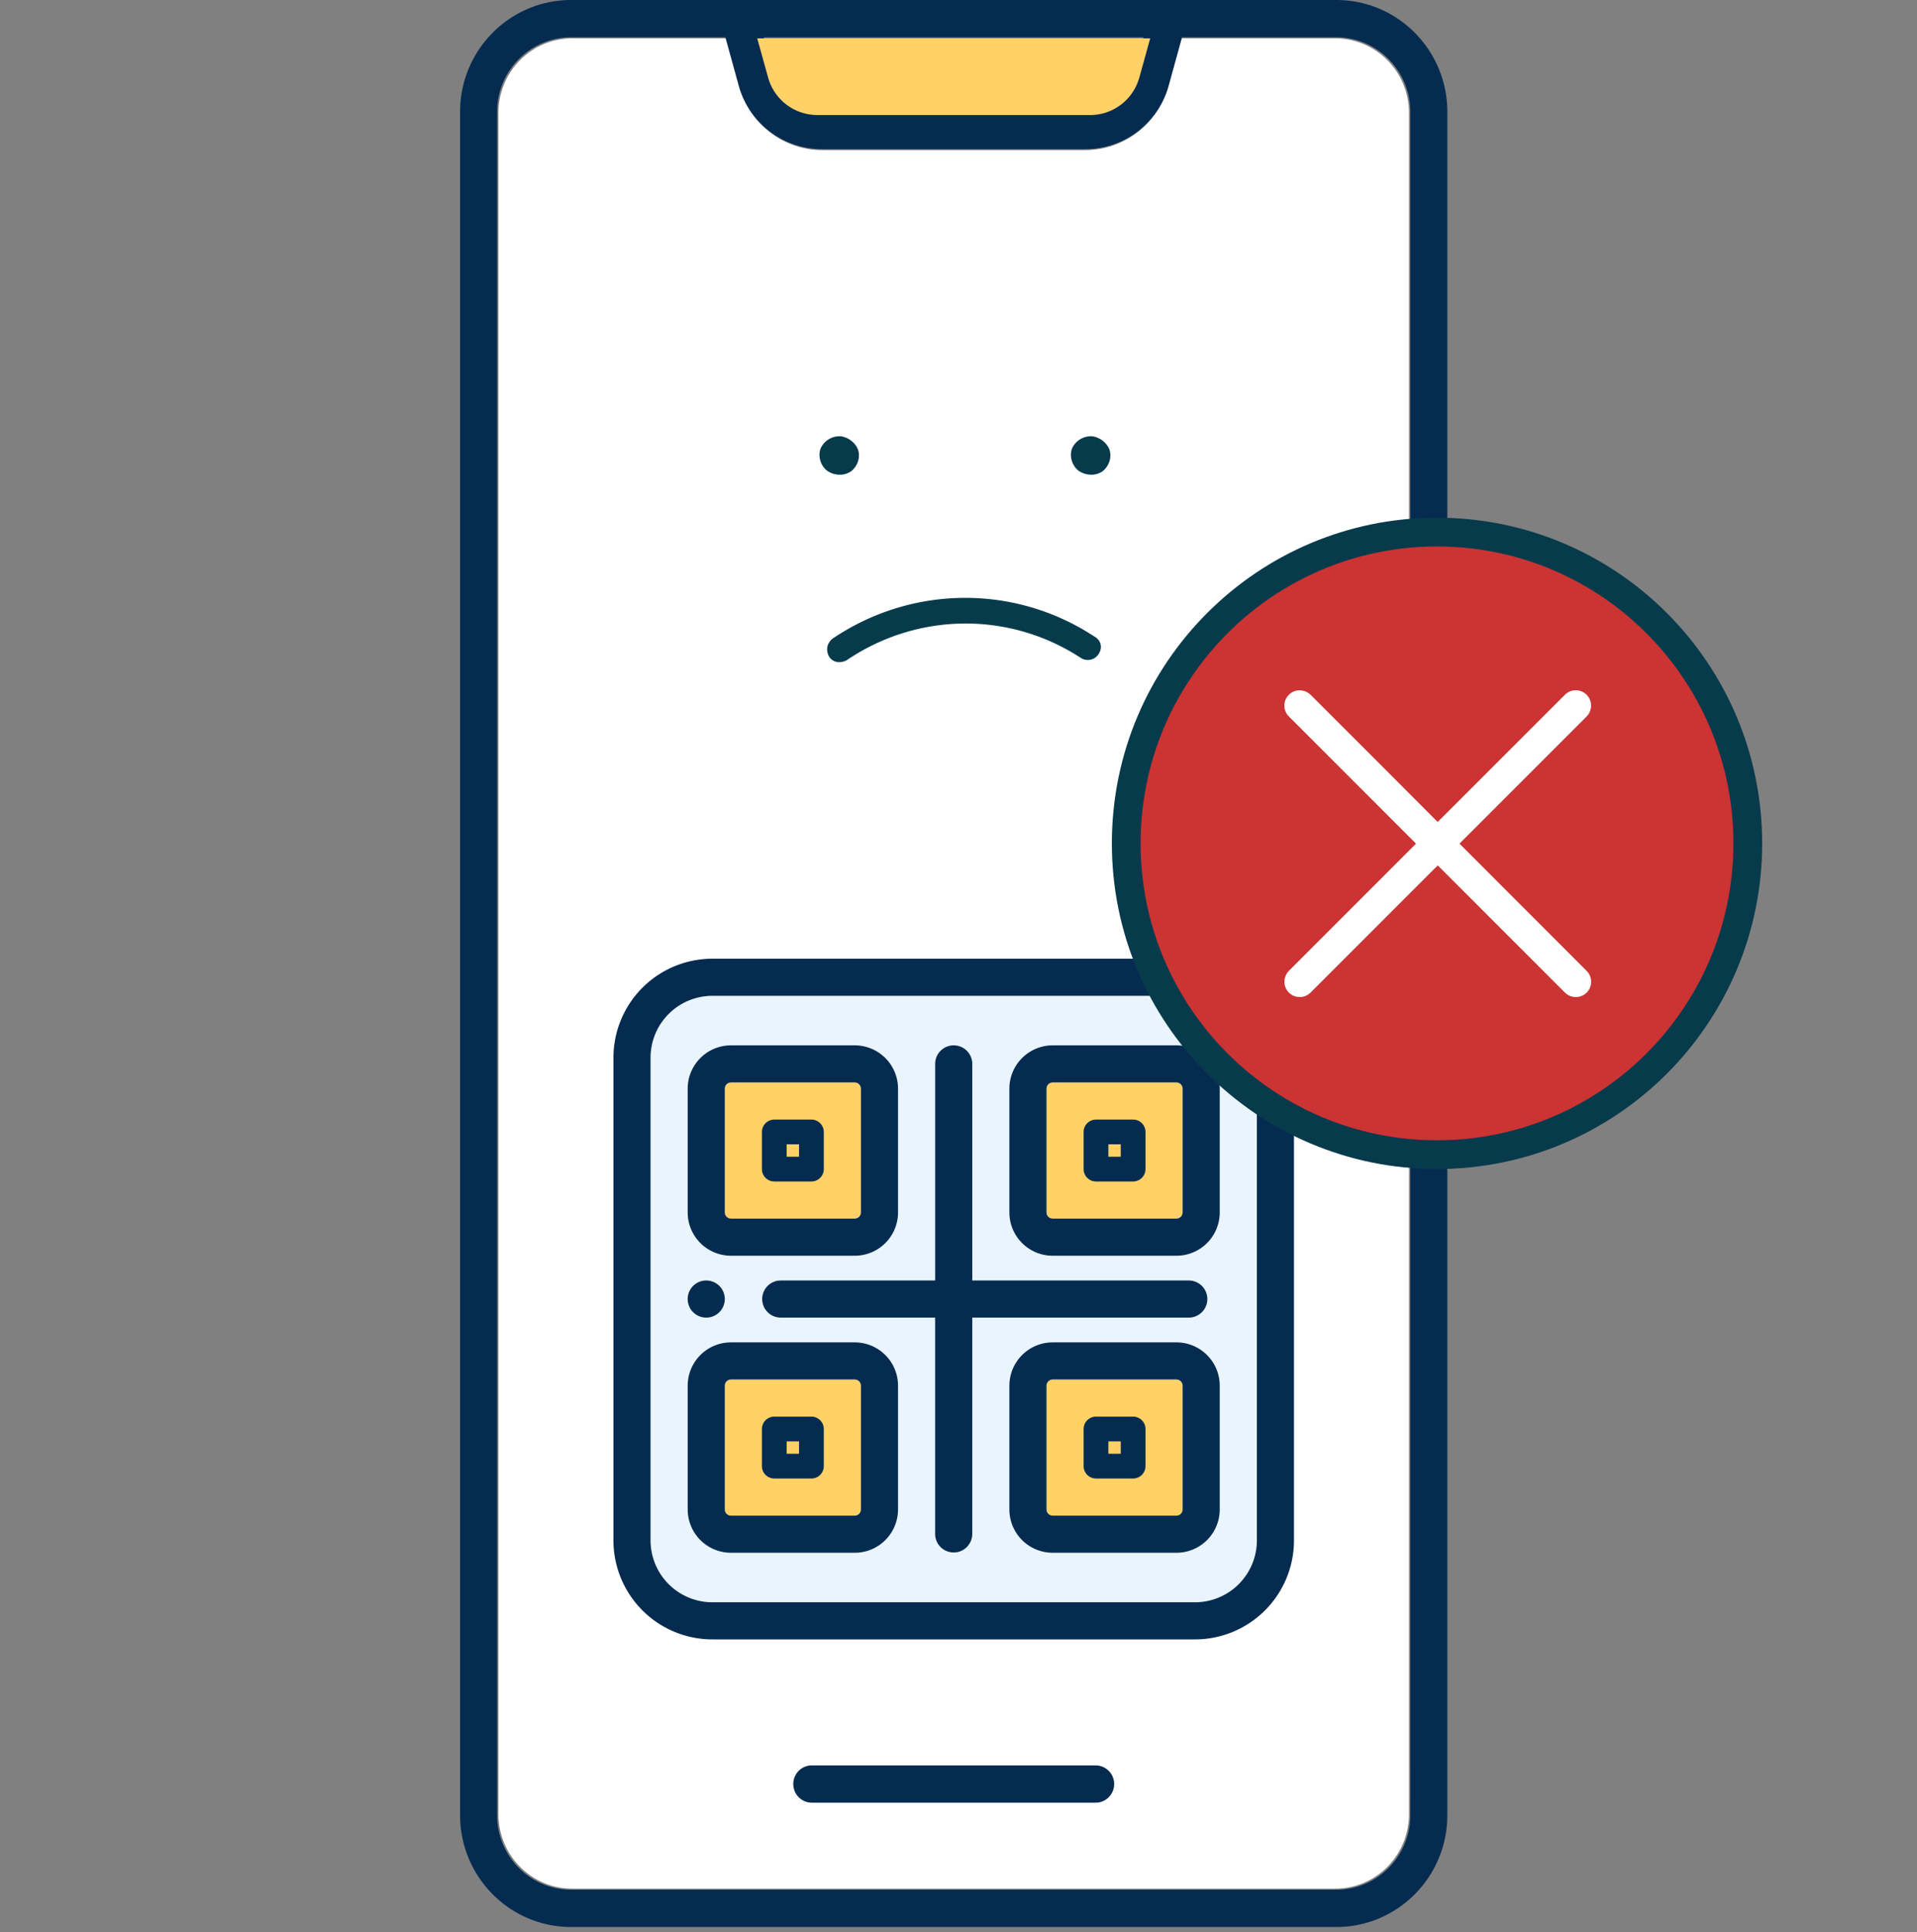 <svg width="130" height="131" viewBox="0 0 130 131" xmlns="http://www.w3.org/2000/svg">
    <rect x="0" y="0" width="130" height="131" fill="#808080" stroke="none"/>
    <g fill="none" fill-rule="evenodd">
        <g fill-rule="nonzero">
            <path d="M90.543 2.6h-10.43l-.898 3.261c-.703 2.551-3.005 4.317-5.628 4.317H55.763c-2.623 0-4.925-1.766-5.628-4.317L49.237 2.6h-10.43c-2.703 0-4.905 2.16-5.004 4.862l-.003.19v115.346c0 2.727 2.14 4.949 4.82 5.049l.187.003h51.736c2.703 0 4.905-2.16 5.004-4.862l.003-.19V7.652c0-2.727-2.14-4.949-4.82-5.048l-.187-.004z" fill="#FFF"/>
            <path d="M38.732 0h51.886c4.16 0 7.532 3.396 7.532 7.586v115.478c0 4.19-3.372 7.586-7.532 7.586H38.732c-4.16 0-7.532-3.396-7.532-7.586V7.586C31.2 3.396 34.572 0 38.732 0zm51.886 2.529h-10.46l-.901 3.265a5.865 5.865 0 0 1-5.645 4.32H55.738a5.865 5.865 0 0 1-5.645-4.32l-.901-3.265h-10.46c-2.71 0-4.919 2.162-5.018 4.868l-.003.19v115.477c0 2.73 2.147 4.954 4.833 5.054l.188.003h51.886c2.71 0 4.919-2.162 5.018-4.868l.003-.19V7.587c0-2.73-2.147-4.954-4.833-5.054l-.188-.003zM74.3 119.692a1.26 1.26 0 0 1 1.255 1.265c0 .657-.497 1.197-1.134 1.258l-.12.006H55.05a1.26 1.26 0 0 1-1.254-1.264c0-.658.497-1.198 1.134-1.259l.12-.006H74.3zM77.551 2.53H51.798l.714 2.588a3.353 3.353 0 0 0 3.053 2.465l.173.004h17.874a3.35 3.35 0 0 0 3.175-2.303l.05-.166.714-2.588z" fill="#052C50"/>
            <path d="M78 2.6H51.35l.74 2.661a3.465 3.465 0 0 0 3.158 2.534l.179.005h18.497c1.496 0 2.816-.96 3.285-2.368l.053-.17L78 2.6z" fill="#FFD166"/>
            <path d="M81.037 67.517H48.313a4.196 4.196 0 0 0-4.192 4.014l-.004.182v32.724a4.196 4.196 0 0 0 4.014 4.192l.182.004h32.724a4.196 4.196 0 0 0 4.192-4.014l.004-.182V71.713a4.196 4.196 0 0 0-4.014-4.192l-.182-.004z" fill="#E9F4FC"/>
            <path d="M49.571 73.39h8.391a.42.42 0 0 1 .42.42v8.391a.42.42 0 0 1-.42.42h-8.39a.42.42 0 0 1-.42-.42v-8.39a.42.42 0 0 1 .42-.42zm0 20.14h8.391a.42.42 0 0 1 .42.419v8.39a.42.42 0 0 1-.42.42h-8.39a.42.42 0 0 1-.42-.42v-8.39a.42.42 0 0 1 .42-.42zm21.817-20.14h8.39a.42.42 0 0 1 .42.42v8.391a.42.42 0 0 1-.42.42h-8.39a.42.42 0 0 1-.42-.42v-8.39a.42.42 0 0 1 .42-.42zm0 20.14h8.39a.42.42 0 0 1 .42.419v8.39a.42.42 0 0 1-.42.42h-8.39a.42.42 0 0 1-.42-.42v-8.39a.42.42 0 0 1 .42-.42z" fill="#FFD166"/>
            <path d="M81.037 65a6.713 6.713 0 0 1 6.713 6.713v32.724a6.713 6.713 0 0 1-6.713 6.713H48.313a6.713 6.713 0 0 1-6.713-6.713V71.713A6.713 6.713 0 0 1 48.313 65h32.724zm0 2.517H48.313a4.196 4.196 0 0 0-4.192 4.014l-.004.182v32.724a4.196 4.196 0 0 0 4.014 4.192l.182.004h32.724a4.196 4.196 0 0 0 4.192-4.014l.004-.182V71.713a4.196 4.196 0 0 0-4.014-4.192l-.182-.004zM57.962 91.012a2.937 2.937 0 0 1 2.932 2.764l.005.173v8.39a2.937 2.937 0 0 1-2.764 2.932l-.173.005h-8.39a2.937 2.937 0 0 1-2.932-2.764l-.005-.172v-8.391a2.937 2.937 0 0 1 2.764-2.932l.172-.005h8.391zm21.817 0a2.937 2.937 0 0 1 2.931 2.764l.005.173v8.39a2.937 2.937 0 0 1-2.764 2.932l-.172.005h-8.391a2.937 2.937 0 0 1-2.932-2.764l-.005-.172v-8.391a2.937 2.937 0 0 1 2.764-2.932l.173-.005h8.39zM64.675 70.874c.654 0 1.192.499 1.253 1.137l.006.121v14.684h14.684a1.259 1.259 0 0 1 .12 2.512l-.12.006-14.685-.001v14.685a1.259 1.259 0 0 1-2.51.12l-.007-.12V89.333H52.928a1.259 1.259 0 0 1-.121-2.51l.12-.007h10.49V72.132c0-.695.563-1.258 1.258-1.258zm-6.713 22.655h-8.39a.42.42 0 0 0-.413.344l-.007.076v8.39a.42.42 0 0 0 .344.413l.075.007h8.391a.42.42 0 0 0 .413-.344l.007-.075v-8.391a.42.42 0 0 0-.42-.42zm21.817 0h-8.391a.42.42 0 0 0-.413.344l-.007.076v8.39a.42.42 0 0 0 .344.413l.076.007h8.39a.42.42 0 0 0 .413-.344l.007-.075v-8.391a.42.42 0 0 0-.42-.42zm-24.754 2.517a.84.84 0 0 1 .84.84v2.517a.84.84 0 0 1-.84.839h-2.517a.84.84 0 0 1-.839-.84v-2.517a.84.84 0 0 1 .84-.839h2.516zm21.817 0a.84.84 0 0 1 .839.84v2.517a.84.84 0 0 1-.84.839h-2.516a.84.84 0 0 1-.84-.84v-2.517a.84.84 0 0 1 .84-.839h2.517zm-22.656 1.679h-.839v.839h.84v-.84zm21.817 0h-.84v.839h.84v-.84zm-28.11-10.909a1.259 1.259 0 1 1 0 2.518 1.259 1.259 0 0 1 0-2.518zm10.07-15.942a2.937 2.937 0 0 1 2.931 2.764l.005.172v8.391a2.937 2.937 0 0 1-2.764 2.932l-.173.005h-8.39a2.937 2.937 0 0 1-2.932-2.764l-.005-.173v-8.39a2.937 2.937 0 0 1 2.764-2.932l.172-.005h8.391zm21.816 0a2.937 2.937 0 0 1 2.931 2.764l.005.172v8.391a2.937 2.937 0 0 1-2.764 2.932l-.172.005h-8.391a2.937 2.937 0 0 1-2.932-2.764l-.005-.173v-8.39a2.937 2.937 0 0 1 2.764-2.932l.173-.005h8.39zM57.962 73.39h-8.39a.42.42 0 0 0-.413.344l-.007.075v8.391a.42.42 0 0 0 .344.413l.075.007h8.391a.42.42 0 0 0 .413-.344l.007-.076v-8.39a.42.42 0 0 0-.42-.42zm21.817 0h-8.391a.42.42 0 0 0-.413.344l-.007.075v8.391a.42.42 0 0 0 .344.413l.076.007h8.39a.42.42 0 0 0 .413-.344l.007-.076v-8.39a.42.42 0 0 0-.42-.42zm-24.754 2.517a.84.84 0 0 1 .84.84v2.517a.84.84 0 0 1-.84.839h-2.517a.84.84 0 0 1-.839-.84v-2.517a.84.84 0 0 1 .84-.839h2.516zm21.817 0a.84.84 0 0 1 .839.84v2.517a.84.84 0 0 1-.84.839h-2.516a.84.84 0 0 1-.84-.84v-2.517a.84.84 0 0 1 .84-.839h2.517zm-22.656 1.678h-.839v.84h.84v-.84zm21.817 0h-.84v.84h.84v-.84z" fill="#052C50"/>
        </g>
        <path d="M74.503 44.34a.87.87 0 0 1-1.218.26c-4.823-3.148-11.03-3.102-15.848.149-.2.117-.415.163-.645.137a.768.768 0 0 1-.565-.368c-.176-.302-.18-.677-.011-.939.056-.087.141-.218.24-.277 5.375-3.633 12.33-3.688 17.717-.172.506.269.613.773.33 1.21zM56.933 32.186a1.53 1.53 0 0 1-.792-.237c-.475-.316-.713-1.028-.475-1.581a1.41 1.41 0 0 1 1.267-.79h.079c.554.078 1.03.474 1.187.948.159.553-.079 1.107-.475 1.423a1.339 1.339 0 0 1-.791.237zm17.05 0a1.53 1.53 0 0 1-.791-.237c-.475-.316-.713-1.028-.475-1.581a1.41 1.41 0 0 1 1.266-.79h.08c.554.078 1.029.474 1.187.948.158.553-.08 1.107-.475 1.423a1.339 1.339 0 0 1-.792.237z" fill="#073B4C" fill-rule="nonzero"/>
        <g transform="translate(75.4 35.1)">
            <circle fill="#C33" cx="22.1" cy="22.1" r="21.45"/>
            <path d="M30.84 11.904c.411-.305.989-.265 1.355.1l.073.082c.297.367.31.894.008 1.299l-.081.092-8.623 8.621 8.623 8.625a1.04 1.04 0 0 1-1.37 1.56l-.101-.088-8.625-8.624-8.647 8.647-.104.086a1.04 1.04 0 0 1-1.343-.109c-.366-.366-.406-.944-.081-1.38l.08-.092 8.622-8.625-8.621-8.621a1.041 1.041 0 0 1-.076-1.388l.076-.084c.366-.366.943-.406 1.38-.081l.092.08 5.422 5.422 3.195 3.204 8.651-8.646z" fill="#FFF"/>
            <path d="M22.05 0C9.871 0 0 9.886 0 22.079c0 12.193 9.871 22.08 22.05 22.08s22.05-9.887 22.05-22.08C44.1 9.886 34.229 0 22.05 0zm0 1.95c11.1 0 20.1 9.012 20.1 20.129s-9 20.13-20.1 20.13c-11.1 0-20.1-9.013-20.1-20.13 0-11.117 9-20.129 20.1-20.129z" fill="#073B4C" fill-rule="nonzero"/>
        </g>
    </g>
</svg>
